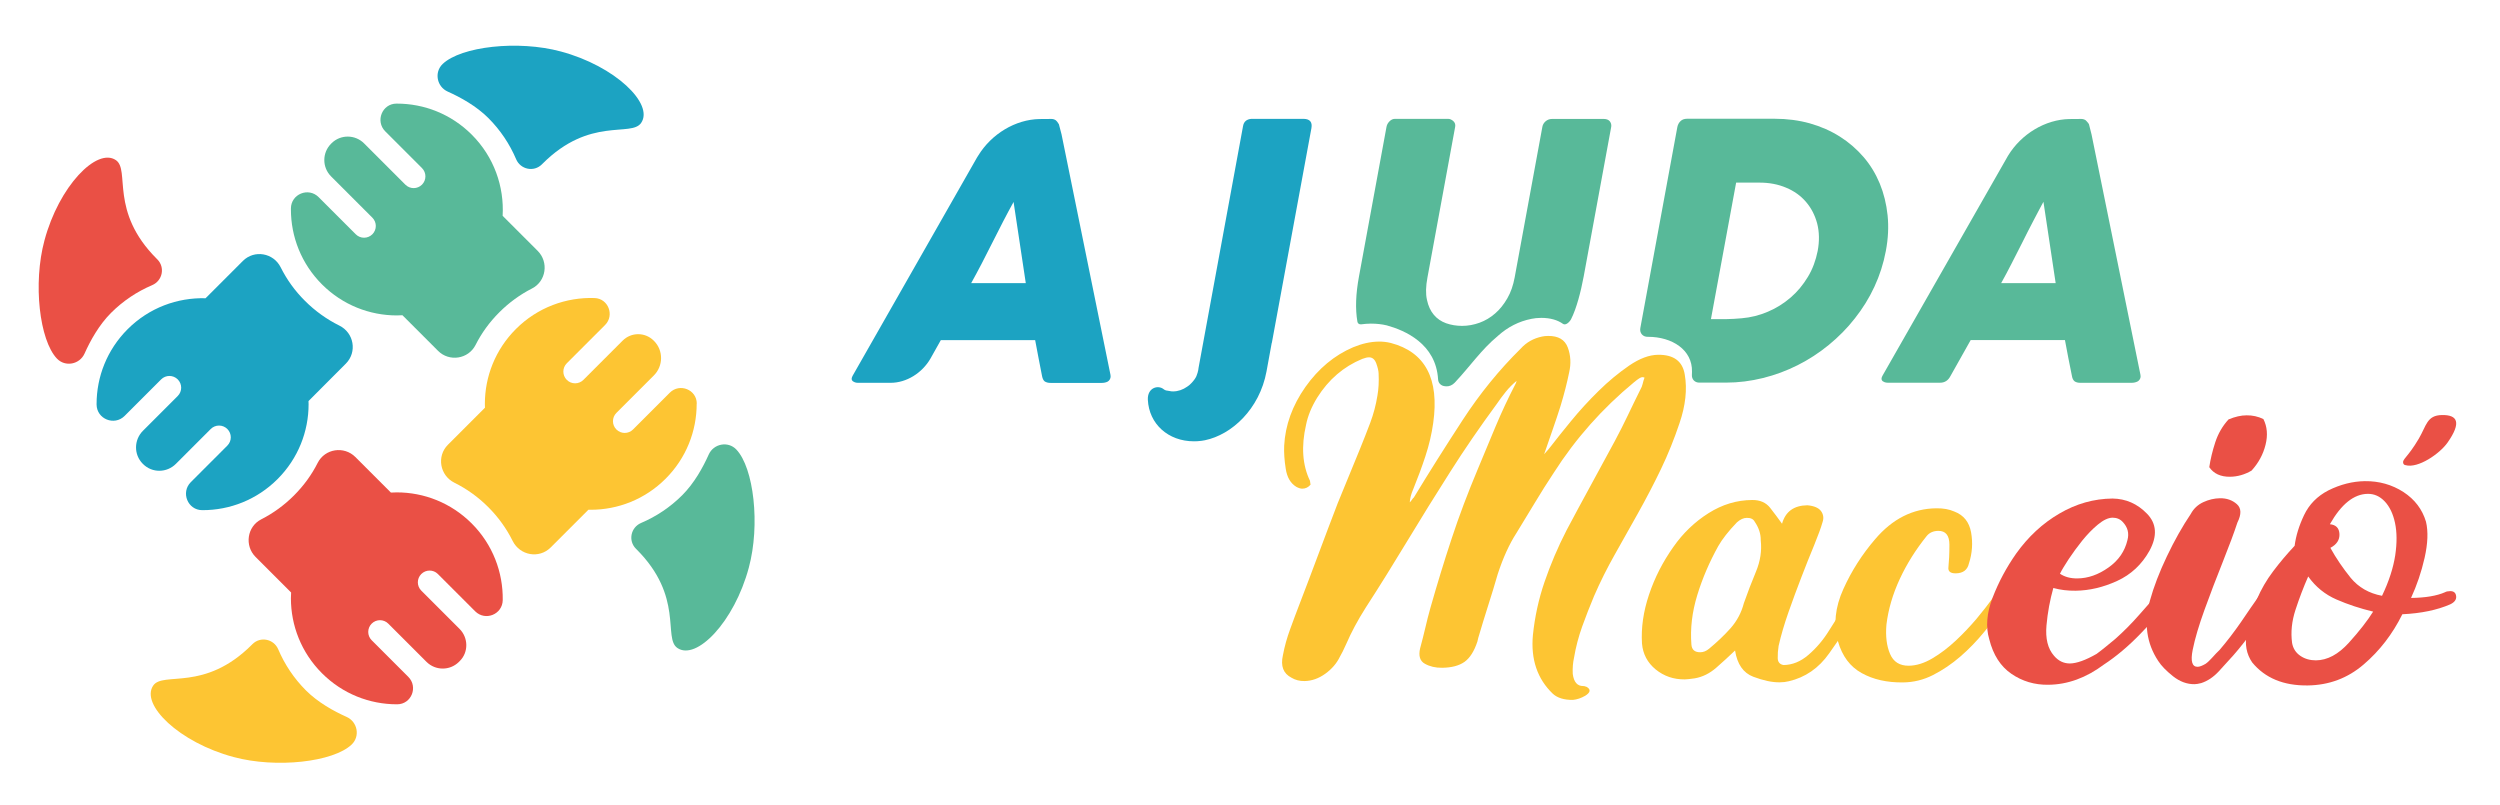 <?xml version="1.0" encoding="utf-8"?>
<!-- Generator: Adobe Illustrator 24.1.1, SVG Export Plug-In . SVG Version: 6.00 Build 0)  -->
<svg version="1.1" id="Layer_1" xmlns="http://www.w3.org/2000/svg" xmlns:xlink="http://www.w3.org/1999/xlink" x="0px" y="0px"
	 viewBox="0 0 256 82.43" style="enable-background:new 0 0 256 82.43;" xml:space="preserve">
<style type="text/css">
	.st0{fill:#FDC533;}
	.st1{fill:#1CA3C2;}
	.st2{fill:#EA5045;}
	.st3{fill:#58B999;}
</style>
<g>
	<g>
		<path class="st0" d="M71.34,41.35c0,2.78-1.06,5.55-3.18,7.67c-2.12,2.12-4.89,3.18-7.67,3.18c-0.08,0-0.16,0-0.24,0l-3.86,3.86
			c-1.18,1.18-3.14,0.83-3.89-0.66c-0.63-1.27-1.47-2.44-2.5-3.47c-1.03-1.03-2.2-1.87-3.47-2.5c-1.49-0.74-1.84-2.71-0.66-3.89
			l3.79-3.79c-0.01-0.13-0.01-0.26-0.01-0.39c0-2.78,1.06-5.55,3.18-7.67c2.22-2.22,5.16-3.27,8.06-3.17
			c1.4,0.05,2.06,1.77,1.07,2.76l-3.92,3.92c-0.47,0.47-0.47,1.23,0,1.7l0,0c0.47,0.47,1.23,0.47,1.7,0l4.02-4.02
			c0.88-0.88,2.3-0.88,3.18,0l0.02,0.02c0.01,0.01,0.01,0.01,0.02,0.02c0.96,0.97,0.95,2.55-0.02,3.52l-3.84,3.84
			c-0.47,0.47-0.47,1.23,0,1.7l0,0c0.47,0.47,1.23,0.47,1.7,0l3.77-3.77c1.01-1.01,2.76-0.31,2.76,1.12
			C71.34,41.32,71.34,41.33,71.34,41.35z"/>
		<path class="st1" d="M31.59,41.07c0,0.11,0.01,0.21,0.01,0.32c0,2.78-1.06,5.55-3.18,7.67c-2.12,2.12-4.89,3.18-7.67,3.18
			c-0.01,0-0.02,0-0.04,0c-1.49,0-2.22-1.82-1.17-2.87l3.74-3.74c0.47-0.47,0.47-1.23,0-1.7l0,0c-0.47-0.47-1.23-0.47-1.7,0
			l-3.57,3.57c-0.93,0.93-2.43,0.95-3.36,0.02c-0.01-0.01-0.01-0.01-0.02-0.02c-0.01-0.01-0.01-0.01-0.02-0.02
			c-0.92-0.93-0.9-2.43,0.02-3.36l3.57-3.57c0.47-0.47,0.47-1.23,0-1.7l0,0c-0.47-0.47-1.23-0.47-1.7,0l-3.74,3.74
			c-1.05,1.05-2.86,0.32-2.87-1.17c0-0.01,0-0.03,0-0.04c0-2.78,1.06-5.55,3.18-7.67c2.2-2.2,5.1-3.25,7.98-3.17l3.82-3.82
			c1.17-1.17,3.13-0.83,3.87,0.65c0.63,1.26,1.46,2.42,2.49,3.44c1.04,1.04,2.23,1.89,3.52,2.53c1.5,0.74,1.84,2.71,0.67,3.89
			L31.59,41.07z"/>
		<path class="st2" d="M43.14,58.78L43.14,58.78c-0.47,0.47-0.47,1.23,0,1.7l3.92,3.92c0.9,0.9,0.93,2.38,0.03,3.28
			c-0.01,0.01-0.01,0.01-0.02,0.02c-0.03,0.03-0.06,0.06-0.1,0.1c-0.92,0.89-2.38,0.88-3.29-0.02l-3.92-3.92
			c-0.47-0.47-1.23-0.47-1.7,0l0,0c-0.47,0.47-0.47,1.23,0,1.7l3.75,3.75c1.03,1.03,0.32,2.81-1.14,2.81c-0.01,0-0.02,0-0.03,0
			c-2.78,0-5.55-1.06-7.67-3.18c-2.12-2.12-3.18-4.89-3.18-7.67c0-0.2,0.01-0.4,0.02-0.6l-3.64-3.64c-1.15-1.15-0.87-3.11,0.58-3.85
			c1.22-0.62,2.35-1.44,3.35-2.44c1.01-1.01,1.82-2.13,2.43-3.34c0.74-1.46,2.7-1.76,3.86-0.6l3.64,3.64c0.2-0.01,0.4-0.02,0.6-0.02
			c2.78,0,5.55,1.06,7.67,3.18c2.17,2.17,3.22,5.02,3.18,7.85c-0.02,1.46-1.78,2.18-2.82,1.15l-3.83-3.83
			C44.37,58.31,43.61,58.31,43.14,58.78z"/>
		<path class="st3" d="M55.06,25.69c1.15,1.15,0.87,3.11-0.58,3.85c-1.22,0.62-2.35,1.44-3.35,2.44c-1.01,1.01-1.82,2.13-2.43,3.34
			c-0.74,1.46-2.7,1.76-3.85,0.6l-3.64-3.64c-0.19,0.01-0.38,0.02-0.57,0.02c-2.78,0-5.55-1.06-7.67-3.18
			c-2.12-2.12-3.18-4.89-3.18-7.67c0-0.04,0-0.07,0-0.11c0.01-1.47,1.8-2.2,2.84-1.15l3.8,3.8c0.47,0.47,1.23,0.47,1.7,0l0,0
			c0.47-0.47,0.47-1.23,0-1.7l-4.23-4.23c-0.92-0.92-0.92-2.42,0-3.34l0,0c0.02-0.02,0.04-0.04,0.06-0.06
			c0.92-0.91,2.41-0.89,3.32,0.02l4.23,4.23c0.47,0.47,1.23,0.47,1.7,0l0,0c0.47-0.47,0.47-1.23,0-1.7l-3.76-3.76
			c-1.04-1.04-0.32-2.84,1.15-2.84c0.01,0,0.02,0,0.04,0c2.78,0,5.55,1.06,7.67,3.18c2.28,2.28,3.33,5.32,3.16,8.31L55.06,25.69z"/>
		<path class="st3" d="M69.36,66.35c-1.48-1.02,0.69-5.24-4.18-10.1c-0.01-0.01-0.02-0.03-0.04-0.04l-0.02-0.02
			c-0.82-0.82-0.53-2.19,0.53-2.64c1.55-0.66,2.98-1.61,4.21-2.84c1.23-1.23,2.12-2.84,2.71-4.16c0.5-1.12,1.98-1.41,2.83-0.52
			c1.79,1.88,2.46,7.71,1.28,12.09C75.19,63.7,71.3,67.69,69.36,66.35z"/>
		<path class="st0" d="M15.69,70.2c1.02-1.48,5.24,0.69,10.1-4.18c0.01-0.01,0.03-0.02,0.04-0.04l0.02-0.02
			c0.82-0.82,2.19-0.53,2.64,0.53c0.66,1.55,1.61,2.98,2.84,4.21c1.23,1.23,2.84,2.12,4.16,2.71c1.12,0.5,1.41,1.98,0.52,2.83
			c-1.88,1.79-7.71,2.46-12.09,1.28C18.34,76.03,14.36,72.14,15.69,70.2z"/>
		<path class="st2" d="M11.87,16.4c1.48,1.02-0.69,5.24,4.18,10.1c0.01,0.01,0.02,0.03,0.04,0.04l0.02,0.02
			c0.82,0.82,0.53,2.19-0.53,2.64c-1.55,0.66-2.98,1.61-4.21,2.84c-1.23,1.23-2.12,2.84-2.71,4.16c-0.5,1.12-1.98,1.41-2.83,0.52
			c-1.79-1.88-2.46-7.71-1.28-12.09C6.04,19.05,9.93,15.07,11.87,16.4z"/>
		<path class="st1" d="M65.65,12.59c-1.02,1.48-5.24-0.69-10.1,4.18c-0.01,0.01-0.03,0.02-0.04,0.04l-0.02,0.02
			c-0.82,0.82-2.19,0.53-2.64-0.53c-0.66-1.55-1.61-2.98-2.84-4.21c-1.23-1.23-2.84-2.12-4.16-2.71c-1.12-0.5-1.41-1.98-0.52-2.83
			c1.88-1.79,7.71-2.46,12.09-1.28C63,6.76,66.99,10.65,65.65,12.59z"/>
	</g>
	<g>
		<path class="st3" d="M164.85,12.43c-0.13-0.16-0.33-0.25-0.61-0.25h-5.31c-0.26,0-0.47,0.08-0.66,0.24
			c-0.18,0.16-0.29,0.34-0.33,0.56l-2.84,15.44c-0.15,0.8-0.39,1.51-0.75,2.13c-0.35,0.61-0.77,1.14-1.25,1.55
			c-0.48,0.42-1.02,0.74-1.6,0.95c-0.58,0.21-1.18,0.32-1.78,0.32c-0.58,0-1.13-0.09-1.64-0.27c-0.5-0.18-0.93-0.47-1.26-0.87
			c-0.33-0.39-0.57-0.9-0.7-1.53c-0.14-0.62-0.12-1.38,0.05-2.28l2.84-15.44c0.04-0.23-0.02-0.42-0.19-0.58
			c-0.17-0.15-0.35-0.23-0.53-0.23h-5.44c-0.21,0-0.39,0.08-0.56,0.25s-0.27,0.35-0.31,0.56l-2.82,15.33
			c-0.33,1.78-0.39,3.33-0.16,4.64c0.03,0.18,0.2,0.29,0.4,0.26c0.32-0.04,0.64-0.07,0.94-0.07h0.08c0.55,0,1.09,0.06,1.59,0.18
			c1.85,0.51,5.04,1.88,5.25,5.53c0.02,0.39,0.32,0.67,0.71,0.7c0.04,0,0.08,0.01,0.13,0.01c0.3,0.02,0.62-0.12,0.86-0.37
			c1.62-1.72,2.67-3.33,4.43-4.8c1-0.9,2.15-1.49,3.43-1.74c0.29-0.06,0.61-0.1,1.01-0.1c0.92,0,1.67,0.22,2.23,0.62
			c0.26,0.18,0.66-0.18,0.82-0.49c0.55-1.08,1-2.81,1.29-4.37l2.82-15.33C165.02,12.77,164.97,12.59,164.85,12.43z"/>
		<path class="st3" d="M193.29,22.05c-0.12-1.16-0.39-2.25-0.8-3.25c-0.42-1.01-0.97-1.92-1.67-2.73c-0.7-0.81-1.51-1.51-2.43-2.09
			c-0.92-0.58-1.94-1.03-3.07-1.35c-1.12-0.31-2.32-0.47-3.59-0.47h-8.97c-0.28,0-0.51,0.08-0.67,0.24
			c-0.17,0.16-0.28,0.36-0.33,0.61l-3.79,20.58c-0.1,0.52,0.27,0.93,0.79,0.9c0,0,0,0,0,0c2.46,0,4.55,1.33,4.5,3.57
			c0,0.11,0,0.23-0.01,0.34c-0.02,0.45,0.3,0.78,0.75,0.78h2.75c1.27,0,2.53-0.16,3.78-0.47c1.25-0.31,2.43-0.75,3.56-1.32
			c1.13-0.57,2.19-1.26,3.18-2.07c0.99-0.81,1.89-1.72,2.67-2.72c0.79-1,1.46-2.07,2-3.24c0.54-1.16,0.93-2.38,1.17-3.66
			C193.35,24.44,193.41,23.22,193.29,22.05z M185.13,28.35c-0.49,0.81-1.07,1.52-1.77,2.12c-0.7,0.6-1.47,1.09-2.33,1.45
			c-0.86,0.37-1.75,0.59-2.67,0.67c-0.28,0.03-0.54,0.05-0.81,0.06c-0.27,0.02-0.55,0.03-0.83,0.03h-1.52l2.58-13.98h2.4
			c0.99,0,1.9,0.17,2.72,0.52c0.82,0.34,1.5,0.83,2.03,1.45c0.54,0.63,0.92,1.36,1.15,2.22c0.22,0.86,0.24,1.8,0.05,2.81
			C185.94,26.65,185.62,27.54,185.13,28.35z"/>
		<path class="st3" d="M219.18,38.37l-5.01-24.62l-0.26-1.03c-0.04-0.07-0.1-0.16-0.19-0.25c-0.03-0.03-0.06-0.06-0.09-0.1
			c-0.06-0.06-0.13-0.12-0.22-0.14c-0.08-0.03-0.17-0.05-0.28-0.05l-1.22,0.01c-2.46,0.04-4.93,1.52-6.29,3.76l-12.84,22.5
			c-0.14,0.24-0.15,0.42-0.03,0.55c0.03,0.03,0.07,0.06,0.12,0.08c0.04,0.03,0.08,0.05,0.12,0.06c0.09,0.03,0.19,0.05,0.3,0.05h5.38
			c0.47,0,0.82-0.23,1.05-0.67c0.35-0.62,0.69-1.23,1.04-1.85c0.35-0.61,0.7-1.23,1.04-1.85h9.65c0.12,0.62,0.24,1.23,0.35,1.85
			c0.12,0.61,0.25,1.23,0.37,1.85c0.04,0.24,0.13,0.41,0.26,0.52c0.07,0.05,0.15,0.09,0.26,0.12c0.1,0.03,0.21,0.04,0.35,0.04h5.22
			c0.25,0,0.45-0.05,0.61-0.13c0.06-0.03,0.1-0.06,0.14-0.1C219.18,38.81,219.23,38.61,219.18,38.37z M204.92,28.99
			c0.35-0.62,0.7-1.29,1.06-1.99c0.37-0.71,0.73-1.43,1.1-2.16c0.36-0.73,0.73-1.45,1.1-2.16c0.37-0.72,0.73-1.38,1.06-2l0.01-0.01
			l1.25,8.32H204.92z"/>
		<path class="st1" d="M113.71,38.37l-5.01-24.62l-0.27-1.03c-0.04-0.07-0.1-0.16-0.17-0.25c-0.03-0.03-0.06-0.06-0.09-0.1
			c-0.06-0.06-0.13-0.11-0.22-0.14c-0.08-0.03-0.17-0.05-0.28-0.05l-1.22,0.01c-2.46,0.04-4.93,1.52-6.29,3.76
			c-0.04,0.06-0.08,0.13-0.12,0.19L87.32,38.46c-0.14,0.25-0.15,0.43-0.02,0.55c0.03,0.03,0.07,0.06,0.12,0.08
			c0.04,0.03,0.08,0.05,0.12,0.06c0.09,0.03,0.19,0.05,0.3,0.05h3.36c1.62,0,3.23-1,4.09-2.5c0-0.01,0-0.01,0.01-0.02
			c0.35-0.61,0.69-1.23,1.04-1.85H106c0.11,0.62,0.23,1.23,0.35,1.85c0.11,0.61,0.24,1.23,0.36,1.85c0.05,0.24,0.13,0.41,0.26,0.52
			c0.07,0.05,0.16,0.09,0.27,0.12c0.1,0.03,0.21,0.04,0.35,0.04h5.22c0.25,0,0.45-0.05,0.61-0.13c0.04-0.03,0.09-0.06,0.13-0.1
			C113.71,38.81,113.76,38.61,113.71,38.37z M99.45,28.99c0.35-0.62,0.7-1.29,1.07-1.99c0.36-0.71,0.73-1.43,1.1-2.16
			c0.37-0.73,0.73-1.45,1.1-2.16c0.37-0.72,0.73-1.38,1.07-2l1.25,8.31H99.45z"/>
		<path class="st1" d="M134.29,13.12l-4.04,21.92c-0.01,0.04-0.01,0.07-0.03,0.1l-0.53,2.9c-0.72,3.86-3.56,6.47-6.3,7.04
			c0,0-0.25,0.05-0.36,0.06c-0.14,0.02-0.28,0.03-0.41,0.04c-0.12,0.01-0.24,0.01-0.36,0.01c-2.64,0-4.6-1.78-4.72-4.25
			c-0.06-1.25,1.06-1.56,1.64-1.07c0.13,0.11,0.32,0.14,0.52,0.16c0.06,0.01,0.12,0.03,0.18,0.03c0.01,0.01,0.02,0.01,0.03,0.01
			c0.07,0.01,0.14,0.01,0.22,0.01c0.5,0,1.01-0.18,1.43-0.48c0.04-0.03,0.1-0.06,0.14-0.1c0.03-0.01,0.05-0.04,0.08-0.06
			c0.06-0.05,0.12-0.1,0.17-0.16c0.08-0.07,0.15-0.16,0.22-0.24c0.06-0.07,0.12-0.14,0.17-0.22c0.14-0.2,0.23-0.41,0.29-0.64
			c0.03-0.09,0.05-0.19,0.07-0.28c0.01-0.08,0.02-0.15,0.03-0.22l4.56-24.78c0.08-0.45,0.37-0.69,0.85-0.73h5.35
			C134.13,12.18,134.4,12.5,134.29,13.12z"/>
	</g>
	<g>
		<path class="st0" d="M162.48,70.34c0.44,0.26,0.39,0.57-0.16,0.91c-0.42,0.24-0.84,0.38-1.25,0.42c-0.9,0.01-1.59-0.2-2.06-0.63
			c-1.59-1.52-2.27-3.53-2.04-6.01c0.19-1.84,0.58-3.66,1.19-5.44c0.61-1.78,1.36-3.55,2.26-5.3c0.82-1.55,1.65-3.08,2.48-4.6
			c0.83-1.52,1.65-3.03,2.47-4.55c0.47-0.88,0.91-1.75,1.33-2.63c0.42-0.88,0.84-1.75,1.28-2.63c0.1-0.17,0.18-0.36,0.23-0.58
			c0.05-0.22,0.11-0.43,0.19-0.63c-0.06-0.03-0.14-0.05-0.24-0.05c-0.13,0-0.41,0.17-0.82,0.51c-3.25,2.68-6,5.78-8.24,9.29
			c-0.67,1.01-1.31,2.03-1.93,3.06c-0.62,1.03-1.25,2.07-1.89,3.11c-0.72,1.11-1.36,2.51-1.91,4.19c-0.31,1.08-0.64,2.16-0.99,3.25
			c-0.35,1.09-0.68,2.19-1.01,3.3l-0.08,0.35c-0.33,1.01-0.78,1.71-1.33,2.1c-0.56,0.39-1.32,0.59-2.29,0.6
			c-0.67,0.01-1.26-0.13-1.76-0.41c-0.51-0.28-0.67-0.81-0.49-1.58c0.19-0.71,0.37-1.4,0.53-2.09c0.16-0.69,0.33-1.37,0.52-2.04
			c0.69-2.42,1.41-4.79,2.18-7.11c0.76-2.32,1.66-4.69,2.68-7.12c0.61-1.48,1.22-2.94,1.83-4.39c0.61-1.45,1.28-2.88,2.01-4.29
			c0.05-0.07,0.09-0.18,0.13-0.35c-0.41,0.34-0.78,0.71-1.11,1.12c-0.33,0.41-0.64,0.83-0.94,1.27c-1.69,2.3-3.29,4.62-4.77,6.96
			c-1.49,2.34-2.96,4.71-4.41,7.11c-0.7,1.15-1.39,2.28-2.08,3.39c-0.69,1.11-1.4,2.23-2.12,3.34c-0.84,1.32-1.5,2.56-2.01,3.74
			c-0.27,0.61-0.49,1.04-0.65,1.31c-0.32,0.67-0.82,1.26-1.5,1.75c-0.68,0.49-1.39,0.74-2.13,0.75c-0.5,0.01-0.95-0.11-1.33-0.34
			c-0.84-0.43-1.13-1.19-0.88-2.3c0.17-0.91,0.42-1.8,0.74-2.67c0.32-0.87,0.64-1.75,0.98-2.62c0.66-1.72,1.31-3.43,1.95-5.15
			c0.64-1.72,1.29-3.43,1.95-5.15c0.37-0.91,0.75-1.82,1.12-2.73c0.37-0.91,0.75-1.82,1.12-2.73c0.37-0.91,0.73-1.82,1.08-2.75
			c0.35-0.93,0.59-1.86,0.74-2.8c0.12-0.67,0.16-1.43,0.12-2.26c-0.01-0.27-0.09-0.61-0.24-1.03c-0.16-0.42-0.4-0.62-0.74-0.62
			c-0.17,0-0.4,0.05-0.69,0.16c-1.92,0.79-3.46,2.12-4.62,3.97c-0.58,0.94-0.96,1.87-1.14,2.78c-0.51,2.22-0.37,4.13,0.4,5.73
			c0.02,0.07,0.04,0.2,0.06,0.4c-0.23,0.27-0.51,0.41-0.85,0.41c-0.17,0-0.37-0.06-0.61-0.19c-0.59-0.36-0.95-0.98-1.08-1.85
			c-0.14-0.87-0.19-1.66-0.16-2.36c0.11-2.11,0.84-4.11,2.17-6.01c1.34-1.89,2.97-3.25,4.89-4.07c0.92-0.38,1.79-0.57,2.59-0.58
			c0.44-0.01,0.86,0.04,1.27,0.14c3.53,0.93,4.98,3.67,4.34,8.2c-0.16,1.14-0.43,2.28-0.8,3.4c-0.37,1.13-0.79,2.25-1.24,3.36
			c-0.22,0.5-0.34,0.96-0.36,1.36c0.08-0.07,0.15-0.15,0.21-0.25c0.06-0.1,0.13-0.18,0.21-0.25c1.55-2.56,3.22-5.2,4.99-7.92
			c1.77-2.72,3.76-5.16,5.96-7.33c0.58-0.64,1.31-1.05,2.19-1.23c0.14-0.04,0.35-0.05,0.61-0.06c1.04-0.01,1.71,0.38,2.01,1.18
			c0.3,0.8,0.35,1.66,0.14,2.56c-0.21,1.04-0.5,2.18-0.88,3.43c-0.24,0.77-0.51,1.56-0.79,2.37c-0.28,0.81-0.58,1.66-0.89,2.57
			c0.18-0.2,0.31-0.36,0.41-0.46c0.09-0.1,0.18-0.22,0.28-0.35c0.52-0.68,1.21-1.54,2.07-2.59c0.86-1.05,1.79-2.07,2.81-3.07
			c1.01-1,2.06-1.86,3.13-2.6c1.07-0.73,2.06-1.1,2.96-1.11c1.61-0.02,2.52,0.66,2.74,2.03c0.26,1.5,0.08,3.17-0.54,4.98
			c-0.54,1.61-1.17,3.18-1.9,4.7c-0.73,1.52-1.52,3.03-2.37,4.55c-0.79,1.42-1.58,2.81-2.36,4.2c-0.78,1.38-1.49,2.8-2.12,4.25
			c-0.44,1.04-0.84,2.09-1.22,3.13c-0.37,1.04-0.65,2.1-0.83,3.18c-0.11,0.5-0.16,1.06-0.13,1.66c0.11,0.84,0.47,1.25,1.07,1.24
			C162.18,70.24,162.29,70.27,162.48,70.34z"/>
		<path class="st0" d="M189.09,61.8c0.24-0.3,0.49-0.46,0.76-0.46c0.27,0,0.47,0.12,0.62,0.37c0.14,0.25,0.09,0.54-0.15,0.88
			c-0.94,1.35-1.95,2.79-3.01,4.31c-1.07,1.52-2.45,2.47-4.14,2.86c-0.28,0.07-0.59,0.11-0.93,0.11c-0.77,0.01-1.67-0.18-2.7-0.57
			c-1.03-0.39-1.65-1.29-1.87-2.69c-0.6,0.58-1.24,1.16-1.91,1.75c-0.67,0.59-1.41,0.96-2.21,1.1c-0.49,0.07-0.83,0.11-1.03,0.11
			c-1.14,0.01-2.13-0.33-2.98-1.02c-0.84-0.69-1.31-1.58-1.4-2.65c-0.1-1.61,0.14-3.28,0.72-5.01c0.58-1.73,1.41-3.36,2.49-4.88
			c0.99-1.42,2.19-2.57,3.6-3.46c1.41-0.89,2.89-1.34,4.47-1.35c0.8-0.01,1.42,0.26,1.85,0.81c0.43,0.55,0.83,1.09,1.21,1.62
			c0.35-1.24,1.21-1.87,2.59-1.89c0.69,0.06,1.15,0.26,1.4,0.59c0.24,0.33,0.3,0.7,0.17,1.1c-0.17,0.61-0.47,1.41-0.88,2.42
			c-0.42,1.01-0.85,2.09-1.3,3.26c-0.45,1.16-0.89,2.36-1.32,3.58c-0.43,1.23-0.77,2.38-1.01,3.45c-0.07,0.44-0.1,0.85-0.09,1.26
			c0.01,0.4,0.21,0.63,0.59,0.7c0.9-0.01,1.75-0.35,2.54-1.03c0.83-0.71,1.54-1.55,2.13-2.51C187.9,63.6,188.49,62.68,189.09,61.8z
			 M178.57,61.77c0.38-1.08,0.79-2.15,1.24-3.23c0.45-1.08,0.61-2.15,0.49-3.22c0.01-0.64-0.19-1.27-0.62-1.9
			c-0.14-0.27-0.41-0.4-0.81-0.39c-0.34,0-0.67,0.16-1.01,0.46c-0.88,0.91-1.51,1.73-1.91,2.43c-0.9,1.62-1.62,3.29-2.15,5.02
			c-0.53,1.73-0.73,3.42-0.6,5.06c0.04,0.54,0.35,0.8,0.92,0.79c0.3,0,0.6-0.12,0.89-0.36c0.82-0.68,1.56-1.38,2.21-2.11
			C177.86,63.59,178.32,62.74,178.57,61.77z"/>
		<path class="st0" d="M204.06,61.24c0.19-0.27,0.43-0.41,0.7-0.41c0.27,0,0.48,0.12,0.64,0.37c0.16,0.25,0.12,0.53-0.11,0.83
			c-0.63,0.85-1.32,1.73-2.09,2.66c-0.76,0.93-1.58,1.78-2.46,2.54c-0.88,0.76-1.81,1.39-2.79,1.89c-0.98,0.5-2.01,0.75-3.08,0.76
			c-1.64,0.02-3.06-0.3-4.24-0.96c-1.19-0.66-1.99-1.74-2.42-3.24c-0.48-1.7-0.3-3.49,0.55-5.36c0.84-1.87,1.93-3.56,3.24-5.09
			c1.78-2.1,3.88-3.16,6.29-3.18c0.7-0.01,1.31,0.1,1.83,0.33c0.95,0.36,1.53,1.07,1.72,2.14c0.19,1.07,0.12,2.13-0.22,3.17
			c-0.15,0.67-0.6,1.01-1.34,1.02c-0.57,0.01-0.82-0.21-0.76-0.64c0.06-0.57,0.1-1.33,0.1-2.29c0-0.95-0.38-1.43-1.15-1.42
			c-0.5,0.01-0.89,0.18-1.17,0.52c-1.12,1.39-2.04,2.85-2.76,4.4c-0.72,1.55-1.18,3.11-1.37,4.69c-0.1,1.17,0.02,2.17,0.37,2.99
			c0.35,0.82,0.99,1.22,1.93,1.21c0.77-0.01,1.57-0.26,2.4-0.75c0.83-0.49,1.63-1.1,2.39-1.81c0.76-0.71,1.48-1.47,2.15-2.26
			C203.07,62.55,203.62,61.85,204.06,61.24z"/>
		<path class="st2" d="M221.09,60.65c0.19-0.24,0.42-0.36,0.68-0.36c0.3,0,0.52,0.12,0.67,0.37c0.14,0.25,0.1,0.53-0.14,0.83
			c-0.87,1.01-1.91,2.16-3.14,3.43c-1.23,1.27-2.47,2.31-3.72,3.13c-1.82,1.36-3.71,2.05-5.69,2.07c-1.41,0.02-2.67-0.36-3.78-1.12
			c-1.11-0.76-1.87-1.94-2.27-3.54c-0.38-1.27-0.26-2.69,0.35-4.28c0.61-1.58,1.41-3.08,2.41-4.5c1.23-1.72,2.7-3.09,4.42-4.09
			c1.72-1.01,3.53-1.52,5.44-1.54c1.37,0.02,2.54,0.53,3.53,1.55c0.99,1.01,1.08,2.28,0.26,3.79c-0.79,1.42-1.9,2.45-3.32,3.1
			c-1.42,0.65-2.83,0.98-4.24,1c-0.8,0.01-1.57-0.08-2.29-0.28c-0.34,1.21-0.58,2.49-0.7,3.83c-0.12,1.34,0.13,2.38,0.77,3.11
			c0.45,0.53,0.99,0.79,1.63,0.79c0.7-0.01,1.61-0.34,2.73-0.98c0.32-0.24,0.64-0.48,0.95-0.74c0.31-0.25,0.63-0.52,0.96-0.79
			c0.88-0.78,1.7-1.61,2.47-2.49C219.84,62.06,220.51,61.3,221.09,60.65z M216.32,53.01c-0.44,0.01-0.93,0.24-1.49,0.7
			c-0.56,0.46-1.09,1.01-1.61,1.65c-0.51,0.64-0.98,1.28-1.39,1.9c-0.41,0.63-0.71,1.12-0.89,1.49c0.49,0.33,1.09,0.49,1.8,0.48
			c1.07-0.01,2.13-0.38,3.16-1.11c1.04-0.73,1.68-1.67,1.95-2.81c0.19-0.71,0.03-1.32-0.48-1.86
			C217.11,53.16,216.75,53.01,216.32,53.01z"/>
		<path class="st2" d="M231.49,60.79c0.24-0.3,0.47-0.46,0.71-0.46c0.27,0,0.48,0.12,0.64,0.37c0.16,0.25,0.11,0.56-0.14,0.93
			c-0.61,0.91-1.24,1.83-1.88,2.76c-0.65,0.93-1.35,1.83-2.12,2.71c-0.45,0.51-0.95,1.06-1.5,1.65c-0.55,0.59-1.15,0.99-1.8,1.2
			c-0.28,0.07-0.51,0.11-0.68,0.11c-0.77,0.01-1.5-0.26-2.2-0.81c-0.69-0.55-1.2-1.07-1.52-1.57c-1.19-1.8-1.48-3.85-0.85-6.17
			c0.39-1.41,0.97-2.93,1.74-4.54c0.77-1.62,1.59-3.07,2.45-4.35c0.29-0.54,0.72-0.94,1.28-1.2c0.56-0.26,1.13-0.39,1.7-0.4
			c0.7-0.01,1.28,0.2,1.74,0.61c0.46,0.41,0.47,1.04,0.05,1.88c-0.33,1.01-0.83,2.35-1.49,4.01c-0.67,1.67-1.29,3.3-1.87,4.9
			c-0.58,1.6-0.99,2.98-1.22,4.13c-0.23,1.16-0.06,1.74,0.51,1.73c0.2,0,0.48-0.11,0.82-0.31c0.2-0.14,0.43-0.36,0.7-0.66
			c0.27-0.3,0.51-0.56,0.73-0.76c0.78-0.91,1.5-1.86,2.18-2.84C230.11,62.75,230.8,61.77,231.49,60.79z M230.56,48.19
			c-0.7,0.41-1.43,0.62-2.2,0.63c-0.97,0.01-1.68-0.32-2.13-0.98c0.12-0.81,0.32-1.65,0.61-2.54c0.29-0.89,0.74-1.67,1.36-2.35
			c0.67-0.28,1.28-0.42,1.85-0.42c0.6-0.01,1.18,0.12,1.72,0.38c0.39,0.77,0.47,1.65,0.22,2.64
			C231.75,46.52,231.27,47.41,230.56,48.19z"/>
		<path class="st2" d="M250.38,60.64c0.11-0.07,0.29-0.1,0.52-0.11c0.37,0,0.57,0.17,0.61,0.52c0.04,0.35-0.17,0.63-0.62,0.84
			c-1.34,0.58-2.97,0.92-4.89,1.01c-1,2.02-2.32,3.74-3.96,5.14c-1.64,1.41-3.55,2.12-5.73,2.15c-2.48,0.03-4.37-0.76-5.68-2.35
			c-0.6-0.86-0.79-1.89-0.55-3.08c0.24-1.19,0.58-2.33,1.03-3.4c0.43-1.01,0.98-1.96,1.66-2.86c0.67-0.89,1.41-1.77,2.2-2.61
			c0.13-1.01,0.45-2.06,0.97-3.15c0.52-1.09,1.34-1.93,2.48-2.52c1.24-0.62,2.49-0.93,3.73-0.95c1.47-0.02,2.79,0.36,3.96,1.11
			c1.16,0.76,1.93,1.77,2.31,3.04c0.24,1,0.19,2.23-0.14,3.7c-0.33,1.46-0.8,2.83-1.39,4.11C248.36,61.21,249.52,61.02,250.38,60.64
			z M237.15,67.62c1.17-0.01,2.29-0.61,3.37-1.8c1.07-1.18,1.9-2.25,2.49-3.19c-1.33-0.32-2.58-0.73-3.75-1.24
			c-1.17-0.51-2.14-1.29-2.9-2.36c-0.49,1.11-0.92,2.25-1.3,3.41c-0.38,1.16-0.5,2.29-0.35,3.4c0.1,0.57,0.39,1.01,0.85,1.32
			C236.01,67.47,236.55,67.62,237.15,67.62z M243.92,61.01c0.71-1.48,1.15-2.86,1.35-4.14c0.19-1.28,0.18-2.38-0.02-3.32
			c-0.2-0.94-0.55-1.67-1.05-2.2c-0.5-0.53-1.08-0.79-1.75-0.78c-1.41,0.02-2.7,1.05-3.87,3.11c0.62,0.06,0.95,0.39,0.98,1
			c0.03,0.6-0.28,1.08-0.93,1.42c0.59,1.07,1.29,2.09,2.08,3.07C241.51,60.14,242.58,60.76,243.92,61.01z"/>
		<path class="st2" d="M246.1,47.46c-0.15-0.45,0.41-0.54,1.59-2.55c0.78-1.32,0.81-2.38,2.36-2.41c1.59-0.03,2.04,0.74,0.58,2.82
			c-0.8,1.14-3.03,2.68-4.31,2.31C246.22,47.62,246.13,47.55,246.1,47.46z"/>
	</g>
</g>
</svg>
